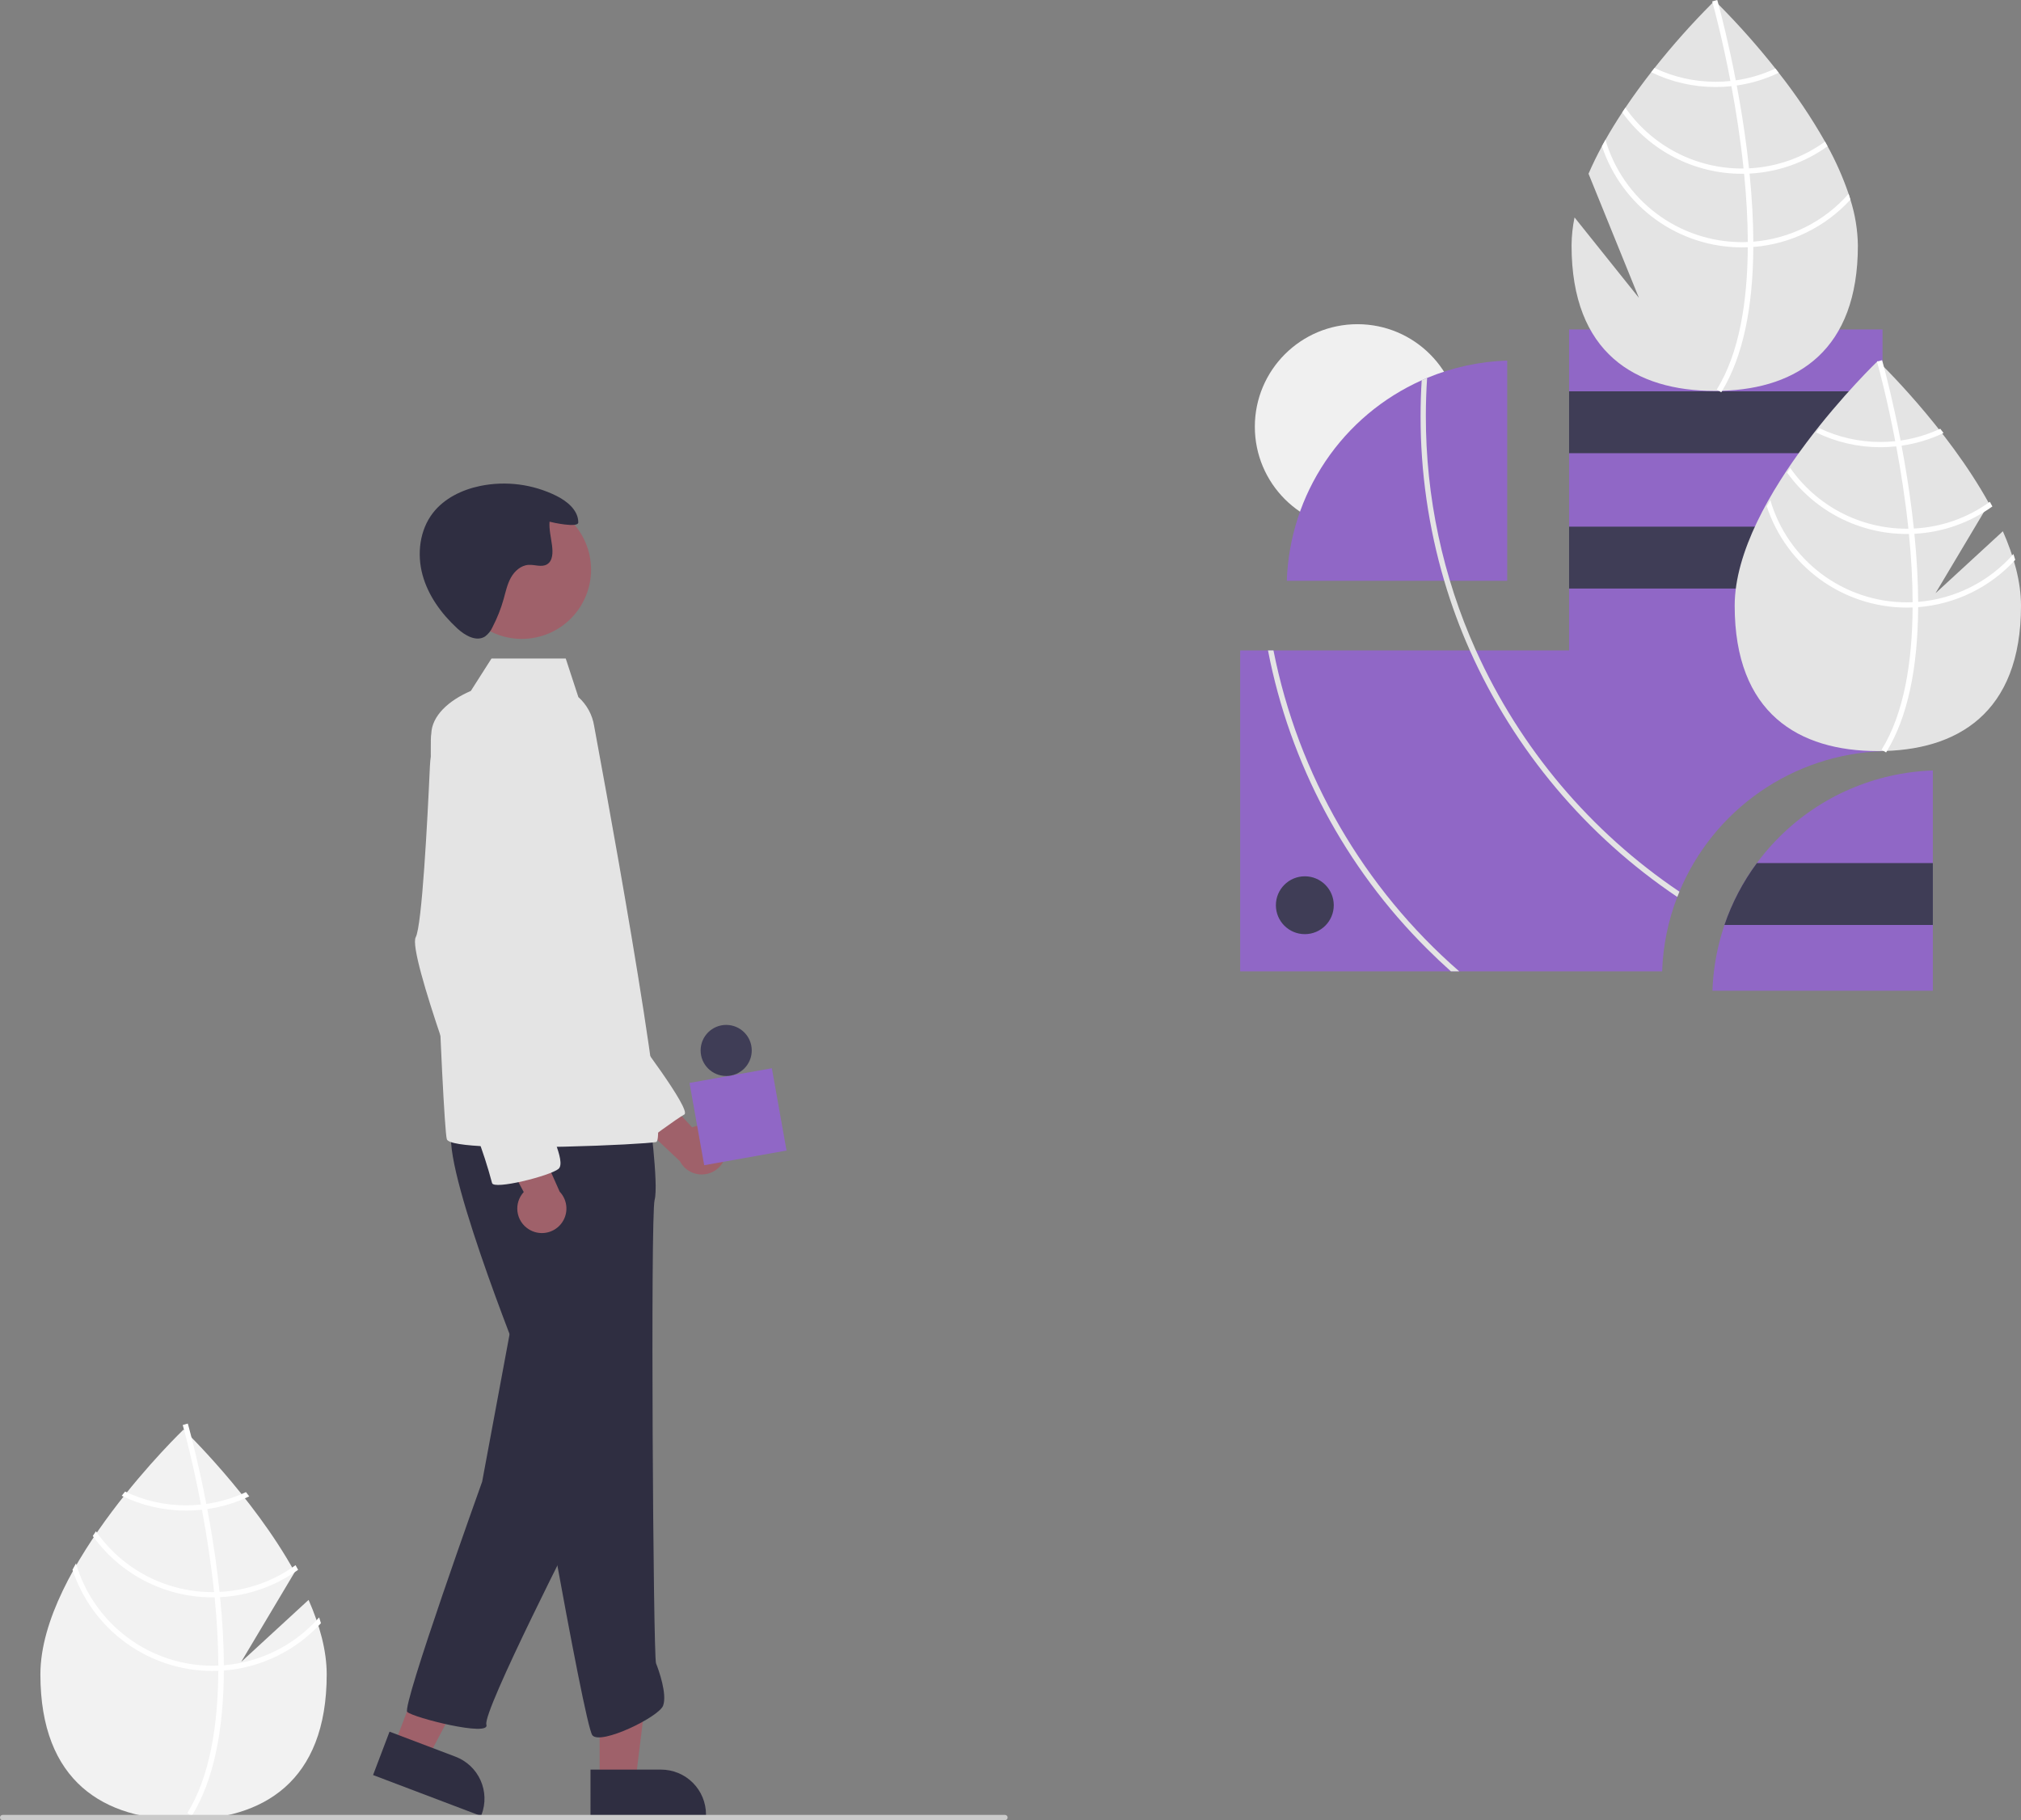 <svg width="623" height="561" viewBox="0 0 623 561" fill="none" xmlns="http://www.w3.org/2000/svg">
<rect x="0" y="0" width="623" height="561" fill="#808080" stroke="none"/>
<g clip-path="url(#clip0)">
<path d="M95.124 493.107L74.352 512.215L90.86 484.538C77.854 460.972 56.582 440.605 56.582 440.605C56.582 440.605 12.451 482.851 12.451 516.059C12.451 549.267 32.209 560.862 56.582 560.862C80.955 560.862 100.713 549.267 100.713 516.059C100.713 508.668 98.523 500.829 95.124 493.107Z" fill="#F2F2F2"/>
<path d="M69.01 513.25V514.886C68.912 533.913 65.701 548.758 59.399 559.212C59.31 559.366 59.213 559.512 59.123 559.666L58.418 559.236L57.745 558.815C64.736 547.527 67.209 531.571 67.298 514.976C67.306 514.441 67.315 513.898 67.306 513.355C67.282 506.329 66.852 499.223 66.163 492.319C66.114 491.784 66.058 491.241 66.001 490.698C65.044 481.59 63.665 472.887 62.254 465.326C62.157 464.792 62.051 464.257 61.946 463.73C59.505 450.943 57.015 441.681 56.447 439.631C56.382 439.38 56.342 439.242 56.334 439.209L57.104 438.991L57.112 438.983L57.891 438.764C57.899 438.796 58.037 439.258 58.264 440.117C59.132 443.326 61.386 452.037 63.6 463.528C63.697 464.046 63.803 464.581 63.9 465.116C65.052 471.25 66.179 478.105 67.071 485.301C67.298 487.108 67.501 488.891 67.68 490.649C67.744 491.192 67.801 491.735 67.85 492.27C68.596 499.733 68.983 506.726 69.01 513.25Z" fill="white"/>
<path d="M63.6 463.528C63.057 463.6 62.505 463.673 61.946 463.73C60.426 463.886 58.899 463.965 57.372 463.965C50.861 463.974 44.431 462.523 38.556 459.719C38.216 460.148 37.875 460.578 37.526 461.016C43.706 464.03 50.494 465.593 57.372 465.586C59.002 465.585 60.632 465.499 62.254 465.326C62.805 465.27 63.357 465.197 63.9 465.116C68.385 464.473 72.747 463.153 76.836 461.202C76.487 460.756 76.146 460.319 75.814 459.889C71.944 461.696 67.829 462.922 63.6 463.528Z" fill="white"/>
<path d="M67.68 490.649C67.12 490.682 66.56 490.698 66.001 490.698C65.83 490.706 65.652 490.706 65.482 490.706C58.427 490.706 51.477 489.002 45.224 485.738C38.971 482.475 33.6 477.749 29.57 471.963C29.246 472.441 28.922 472.919 28.605 473.406C32.806 479.259 38.342 484.029 44.755 487.32C51.167 490.61 58.273 492.327 65.482 492.327C65.709 492.327 65.936 492.327 66.163 492.319C66.731 492.311 67.29 492.294 67.85 492.27C76.509 491.827 84.857 488.901 91.896 483.843C91.637 483.365 91.377 482.886 91.109 482.408C84.268 487.375 76.126 490.239 67.68 490.649Z" fill="white"/>
<path d="M69.01 513.25C68.442 513.298 67.874 513.331 67.306 513.355C66.698 513.379 66.09 513.396 65.482 513.396C56.002 513.385 46.781 510.306 39.199 504.621C31.617 498.935 26.082 490.949 23.423 481.857C23.058 482.514 22.693 483.162 22.344 483.818C25.34 492.889 31.121 500.785 38.865 506.386C46.609 511.986 55.922 515.006 65.482 515.016C66.09 515.016 66.698 515.008 67.298 514.976C67.874 514.959 68.442 514.927 69.01 514.886C80.476 513.99 91.174 508.773 98.936 500.292C98.765 499.693 98.571 499.101 98.376 498.502C90.879 507.046 80.345 512.336 69.01 513.25Z" fill="white"/>
<path d="M418.45 163.126C435.918 163.126 450.079 148.977 450.079 131.523C450.079 114.069 435.918 99.92 418.45 99.92C400.981 99.92 386.821 114.069 386.821 131.523C386.821 148.977 400.981 163.126 418.45 163.126Z" fill="#F0F0F0"/>
<path d="M580.318 101.541V231.518C566.823 231.974 553.744 236.299 542.641 243.977C531.538 251.655 522.88 262.363 517.7 274.823C517.473 275.366 517.255 275.908 517.043 276.451C514.212 283.783 512.635 291.538 512.38 299.392H382.303V200.466H483.695V101.541H580.318Z" fill="#9067C6"/>
<path d="M595.823 237.473V305.35H527.89C528.493 287.54 535.844 270.623 548.456 258.022C561.067 245.421 577.998 238.076 595.823 237.473Z" fill="#9067C6"/>
<path d="M464.612 111.135V179.009H396.674C397.118 165.851 401.251 153.083 408.602 142.158C415.954 131.232 426.228 122.589 438.254 117.213C438.806 116.962 439.366 116.718 439.925 116.483C447.762 113.221 456.127 111.409 464.612 111.135Z" fill="#9067C6"/>
<path d="M580.316 120.611H483.695V139.681H580.316V120.611Z" fill="#3F3D56"/>
<path d="M580.316 162.326H483.695V181.396H580.316V162.326Z" fill="#3F3D56"/>
<path d="M595.823 266.019V285.088H531.576C533.906 278.256 537.278 271.823 541.572 266.019H595.823Z" fill="#3F3D56"/>
<path d="M392.563 200.466H390.876C397.608 235.339 414.688 267.381 439.893 292.423C442.293 294.822 444.753 297.145 447.273 299.392H449.836C420.304 273.667 400.158 238.871 392.563 200.466Z" fill="#E4E4E4"/>
<path d="M454.977 200.466C444.769 177.77 439.505 153.165 439.536 128.282C439.536 124.319 439.666 120.387 439.925 116.483C439.366 116.718 438.806 116.962 438.255 117.213C438.028 120.884 437.914 124.573 437.914 128.282C437.893 145.453 440.349 162.538 445.205 179.009C447.36 186.327 449.996 193.495 453.096 200.466C466.864 231.282 489.022 257.611 517.044 276.451C517.255 275.908 517.474 275.366 517.701 274.823C490.282 256.345 468.561 230.595 454.977 200.466Z" fill="#E4E4E4"/>
<path d="M402.23 287.918C407.157 287.918 411.151 283.927 411.151 279.004C411.151 274.081 407.157 270.09 402.23 270.09C397.303 270.09 393.309 274.081 393.309 279.004C393.309 283.927 397.303 287.918 402.23 287.918Z" fill="#3F3D56"/>
<path d="M572.717 75.677C572.717 107.839 554.185 119.727 530.877 120.448C530.552 120.456 530.228 120.464 529.896 120.472C529.466 120.48 529.028 120.48 528.59 120.48C504.211 120.48 484.455 108.884 484.455 75.677C484.476 72.766 484.783 69.865 485.371 67.014L505.225 91.819L489.686 53.547C490.911 50.694 492.305 47.858 493.822 45.054C494.171 44.398 494.536 43.75 494.901 43.093C496.531 40.217 498.274 37.389 500.083 34.642C500.399 34.156 500.724 33.677 501.048 33.199C503.643 29.334 506.352 25.655 509.004 22.252C509.353 21.814 509.693 21.385 510.034 20.955C515.605 13.92 521.579 7.213 527.925 0.867C528.322 0.478 528.549 0.259 528.582 0.227L528.59 0.219C528.59 0.219 529.003 0.608 529.741 1.353C535.958 7.61 541.817 14.211 547.292 21.125C547.624 21.555 547.965 21.992 548.313 22.438C553.599 29.138 558.37 36.227 562.587 43.645C562.855 44.123 563.114 44.601 563.374 45.079C565.952 49.77 568.12 54.674 569.854 59.738C570.048 60.337 570.243 60.929 570.413 61.529C571.872 66.106 572.648 70.874 572.717 75.677Z" fill="#E4E4E4"/>
<path d="M540.487 74.486V76.123C540.39 95.149 537.178 109.995 530.877 120.448C530.788 120.602 530.69 120.748 530.601 120.902L529.896 120.472L529.222 120.051C536.213 108.763 538.687 92.808 538.776 76.212C538.784 75.677 538.792 75.134 538.784 74.591C538.76 67.566 538.33 60.459 537.641 53.555C537.592 53.02 537.535 52.477 537.478 51.934C536.521 42.826 535.143 34.123 533.732 26.563C533.634 26.028 533.529 25.493 533.423 24.966C530.982 12.179 528.492 2.917 527.925 0.867C527.86 0.616 527.819 0.478 527.811 0.446L528.582 0.227L528.59 0.219L529.368 0C529.376 0.032 529.514 0.494 529.741 1.353C530.609 4.562 532.864 13.273 535.078 24.764C535.175 25.282 535.281 25.817 535.378 26.352C536.53 32.486 537.657 39.342 538.549 46.537C538.776 48.344 538.979 50.127 539.157 51.886C539.222 52.429 539.279 52.971 539.328 53.506C540.074 60.969 540.46 67.963 540.487 74.486Z" fill="white"/>
<path d="M617.411 163.739L596.639 182.846L613.147 155.17C600.141 131.603 578.87 111.237 578.87 111.237C578.87 111.237 534.739 153.482 534.739 186.69C534.739 219.898 554.497 231.493 578.87 231.493C603.242 231.493 623 219.898 623 186.69C623 179.299 620.811 171.46 617.411 163.739Z" fill="#E4E4E4"/>
<path d="M223.661 352.645C223.408 351.576 222.924 350.575 222.242 349.712C221.561 348.85 220.698 348.147 219.715 347.654C218.732 347.161 217.653 346.889 216.554 346.858C215.454 346.827 214.361 347.036 213.352 347.473L195.28 327.788L191.904 341.252L209.582 357.881C210.428 359.527 211.849 360.806 213.575 361.475C215.302 362.144 217.214 362.157 218.949 361.511C220.685 360.866 222.123 359.607 222.991 357.973C223.859 356.339 224.098 354.443 223.661 352.645H223.661Z" fill="#9F616A"/>
<path d="M184.846 549.02L195.888 549.019L201.141 506.462L184.844 506.463L184.846 549.02Z" fill="#9F616A"/>
<path d="M182.029 545.417L203.775 545.416H203.776C207.451 545.416 210.976 546.875 213.575 549.472C216.174 552.069 217.634 555.59 217.634 559.263V559.713L182.03 559.714L182.029 545.417Z" fill="#2F2E41"/>
<path d="M121.434 538.09L131.757 542.005L151.784 504.082L136.547 498.304L121.434 538.09Z" fill="#9F616A"/>
<path d="M120.08 533.724L140.411 541.434L140.412 541.434C143.848 542.737 146.625 545.351 148.132 548.7C149.64 552.05 149.754 555.86 148.45 559.293L148.29 559.714L115.003 547.09L120.08 533.724Z" fill="#2F2E41"/>
<path d="M157.783 407.468L148.632 456.666C148.632 456.666 123.795 525.891 125.538 527.633C127.281 529.374 151.247 535.47 149.939 531.551C148.632 527.633 178.698 468.857 178.698 468.857L157.783 407.468Z" fill="#2F2E41"/>
<path d="M194.891 318.064C194.891 318.064 213.363 342.19 210.942 343.506C208.521 344.822 199.145 351.801 199.145 351.801L189.604 325.64L194.891 318.064Z" fill="#E4E4E4"/>
<path d="M200.05 342.416C200.05 342.416 203.1 365.056 201.792 369.845C200.485 374.634 201.357 510.473 202.228 512.649C203.1 514.826 205.714 522.228 204.407 525.711C203.1 529.194 185.234 537.901 182.62 534.854C180.005 531.806 160.833 420.785 160.833 420.785C160.833 420.785 133.817 353.736 139.917 347.205C146.018 340.675 200.05 342.416 200.05 342.416Z" fill="#2F2E41"/>
<path d="M165.096 196.489C176.653 194.146 184.12 182.885 181.774 171.339C179.429 159.792 168.159 152.331 156.603 154.674C145.047 157.018 137.58 168.278 139.925 179.825C142.27 191.372 153.54 198.833 165.096 196.489Z" fill="#9F616A"/>
<path d="M178.262 161.017C178.274 157.281 174.85 154.485 171.504 152.818C164.223 149.219 155.947 148.151 147.99 149.785C142.396 150.951 136.917 153.603 133.429 158.125C129.36 163.4 128.5 170.71 130.237 177.139C131.975 183.569 136.065 189.171 140.964 193.687C143.315 195.855 146.796 197.886 149.505 196.184C150.543 195.415 151.359 194.384 151.869 193.197C153.277 190.483 154.405 187.633 155.236 184.692C155.871 182.441 156.344 180.109 157.478 178.062C158.611 176.016 160.58 174.25 162.916 174.103C164.846 173.981 166.955 174.928 168.619 173.945C170.471 172.851 170.436 170.208 170.167 168.076C169.873 165.738 169.209 163.096 169.406 160.79C170.182 161.021 178.267 162.805 178.262 161.017Z" fill="#2F2E41"/>
<path d="M237.932 329.247L212.55 333.772L217.079 359.134L242.461 354.609L237.932 329.247Z" fill="#9067C6"/>
<path d="M223.858 331.634C228.209 331.634 231.736 328.11 231.736 323.762C231.736 319.415 228.209 315.891 223.858 315.891C219.507 315.891 215.979 319.415 215.979 323.762C215.979 328.11 219.507 331.634 223.858 331.634Z" fill="#3F3D56"/>
<path d="M183.159 223.794C182.619 220.34 180.898 217.178 178.289 214.848L174.395 202.957H151.517L145.142 212.953C138.244 215.92 133.138 220.624 132.946 226.17C131.891 229.853 136.432 346.77 137.739 351.124C138.122 352.391 143.338 353.07 150.663 353.37C157.382 353.645 165.874 353.606 174.027 353.418C187.526 353.105 200.11 352.382 202.228 351.995C207.021 351.124 183.633 226.541 183.159 223.794Z" fill="#E4E4E4"/>
<path d="M162.932 378.835C162.005 378.244 161.219 377.457 160.63 376.529C160.04 375.601 159.662 374.555 159.52 373.466C159.379 372.376 159.479 371.268 159.812 370.221C160.146 369.174 160.705 368.213 161.451 367.405L148.824 343.859L162.659 345.122L172.528 367.288C173.804 368.629 174.542 370.391 174.604 372.24C174.666 374.089 174.046 375.897 172.863 377.32C171.681 378.744 170.016 379.684 168.186 379.963C166.355 380.243 164.486 379.841 162.932 378.835V378.835Z" fill="#9F616A"/>
<path d="M309.804 561H0.811C0.596 561 0.39 560.915 0.238 560.763C0.085 560.611 0 560.405 0 560.19C0 559.975 0.085 559.769 0.238 559.617C0.39 559.465 0.596 559.379 0.811 559.379H309.804C310.019 559.379 310.225 559.465 310.377 559.617C310.529 559.769 310.615 559.975 310.615 560.19C310.615 560.405 310.529 560.611 310.377 560.763C310.225 560.915 310.019 561 309.804 561Z" fill="#CACACA"/>
<path d="M160.833 210.932C160.833 210.932 180.877 219.204 173.469 240.102C166.062 261 157.783 285.817 157.783 285.817C157.783 285.817 168.241 341.981 168.241 344.158C168.241 346.335 174.777 358.09 172.162 360.267C169.548 362.444 152.118 366.798 151.682 364.621C150.347 359.605 148.747 354.664 146.889 349.818C146.018 348.076 125.538 293.654 128.152 288.865C130.076 285.34 131.764 253.052 132.522 236.242C132.697 231.447 134.119 226.779 136.647 222.699C139.176 218.619 142.724 215.267 146.942 212.974C151.005 210.822 155.735 209.658 160.833 210.932Z" fill="#E4E4E4"/>
<path d="M535.078 24.764C534.534 24.837 533.983 24.91 533.423 24.966C531.904 25.123 530.377 25.201 528.849 25.201C522.339 25.21 515.909 23.759 510.034 20.955C509.693 21.385 509.353 21.814 509.004 22.252C515.184 25.266 521.972 26.829 528.849 26.822C530.48 26.822 532.11 26.735 533.732 26.563C534.283 26.506 534.835 26.433 535.378 26.352C539.863 25.709 544.225 24.39 548.313 22.438C547.965 21.992 547.624 21.555 547.292 21.125C543.422 22.933 539.306 24.159 535.078 24.764Z" fill="white"/>
<path d="M539.157 51.886C538.598 51.918 538.038 51.934 537.478 51.934C537.308 51.942 537.13 51.942 536.959 51.942C529.905 51.943 522.955 50.238 516.702 46.974C510.449 43.711 505.078 38.985 501.048 33.199C500.724 33.678 500.399 34.156 500.083 34.642C504.284 40.496 509.82 45.266 516.232 48.556C522.645 51.846 529.75 53.563 536.959 53.563C537.187 53.563 537.414 53.563 537.641 53.555C538.208 53.547 538.768 53.531 539.328 53.506C547.987 53.063 556.335 50.137 563.374 45.079C563.114 44.601 562.855 44.123 562.587 43.645C555.746 48.611 547.603 51.475 539.157 51.886Z" fill="white"/>
<path d="M540.487 74.486C539.92 74.534 539.352 74.567 538.784 74.591C538.176 74.615 537.568 74.632 536.959 74.632C527.48 74.621 518.259 71.542 510.677 65.857C503.095 60.171 497.56 52.185 494.901 43.093C494.536 43.75 494.171 44.398 493.822 45.055C496.818 54.125 502.599 62.021 510.343 67.622C518.087 73.222 527.4 76.242 536.959 76.252C537.568 76.252 538.176 76.244 538.776 76.212C539.352 76.196 539.92 76.163 540.487 76.123C551.954 75.226 562.651 70.01 570.413 61.529C570.243 60.929 570.048 60.337 569.854 59.738C562.357 68.282 551.823 73.572 540.487 74.486Z" fill="white"/>
<path d="M591.297 185.502V187.138C591.199 206.165 587.988 221.01 581.686 231.464C581.597 231.618 581.5 231.763 581.411 231.917L580.705 231.488L580.032 231.067C587.023 219.779 589.496 203.823 589.585 187.228C589.594 186.693 589.602 186.15 589.594 185.607C589.569 178.581 589.139 171.475 588.45 164.571C588.401 164.036 588.345 163.493 588.288 162.95C587.331 153.842 585.952 145.139 584.541 137.578C584.444 137.044 584.338 136.509 584.233 135.982C581.792 123.195 579.302 113.933 578.734 111.883C578.669 111.632 578.629 111.494 578.621 111.461L579.391 111.243L579.399 111.234L580.178 111.016C580.186 111.048 580.324 111.51 580.551 112.369C581.419 115.578 583.673 124.289 585.887 135.78C585.985 136.298 586.09 136.833 586.187 137.368C587.339 143.502 588.466 150.357 589.358 157.553C589.585 159.36 589.788 161.143 589.967 162.901C590.032 163.444 590.088 163.987 590.137 164.522C590.883 171.985 591.27 178.978 591.297 185.502Z" fill="white"/>
<path d="M585.887 135.779C585.344 135.852 584.792 135.925 584.233 135.982C582.713 136.138 581.187 136.217 579.659 136.217C573.148 136.226 566.718 134.775 560.843 131.971C560.503 132.4 560.162 132.83 559.813 133.267C565.994 136.282 572.782 137.845 579.659 137.838C581.29 137.837 582.919 137.751 584.541 137.578C585.093 137.522 585.644 137.449 586.187 137.368C590.673 136.725 595.034 135.405 599.123 133.454C598.774 133.008 598.434 132.571 598.101 132.141C594.231 133.948 590.116 135.174 585.887 135.779Z" fill="white"/>
<path d="M589.967 162.901C589.407 162.934 588.847 162.95 588.288 162.95C588.118 162.958 587.939 162.958 587.769 162.958C580.714 162.958 573.764 161.254 567.511 157.99C561.258 154.727 555.888 150.001 551.858 144.215C551.533 144.693 551.209 145.171 550.893 145.657C555.093 151.511 560.629 156.281 567.042 159.572C573.455 162.862 580.56 164.578 587.769 164.579C587.996 164.579 588.223 164.579 588.45 164.571C589.018 164.563 589.577 164.546 590.137 164.522C598.796 164.079 607.144 161.153 614.183 156.095C613.924 155.616 613.664 155.138 613.397 154.66C606.556 159.627 598.413 162.491 589.967 162.901Z" fill="white"/>
<path d="M591.297 185.502C590.729 185.55 590.161 185.583 589.594 185.607C588.985 185.631 588.377 185.647 587.769 185.647C578.289 185.637 569.068 182.558 561.486 176.872C553.904 171.187 548.369 163.201 545.71 154.109C545.345 154.766 544.98 155.414 544.631 156.07C547.628 165.141 553.408 173.037 561.152 178.638C568.896 184.238 578.209 187.258 587.769 187.268C588.377 187.268 588.985 187.26 589.586 187.228C590.161 187.211 590.729 187.179 591.297 187.138C602.764 186.242 613.461 181.025 621.223 172.544C621.053 171.945 620.858 171.353 620.663 170.753C613.166 179.298 602.632 184.588 591.297 185.502Z" fill="white"/>
</g>
<defs>
<clipPath id="clip0">
<rect width="623" height="561" fill="white"/>
</clipPath>
</defs>
</svg>
